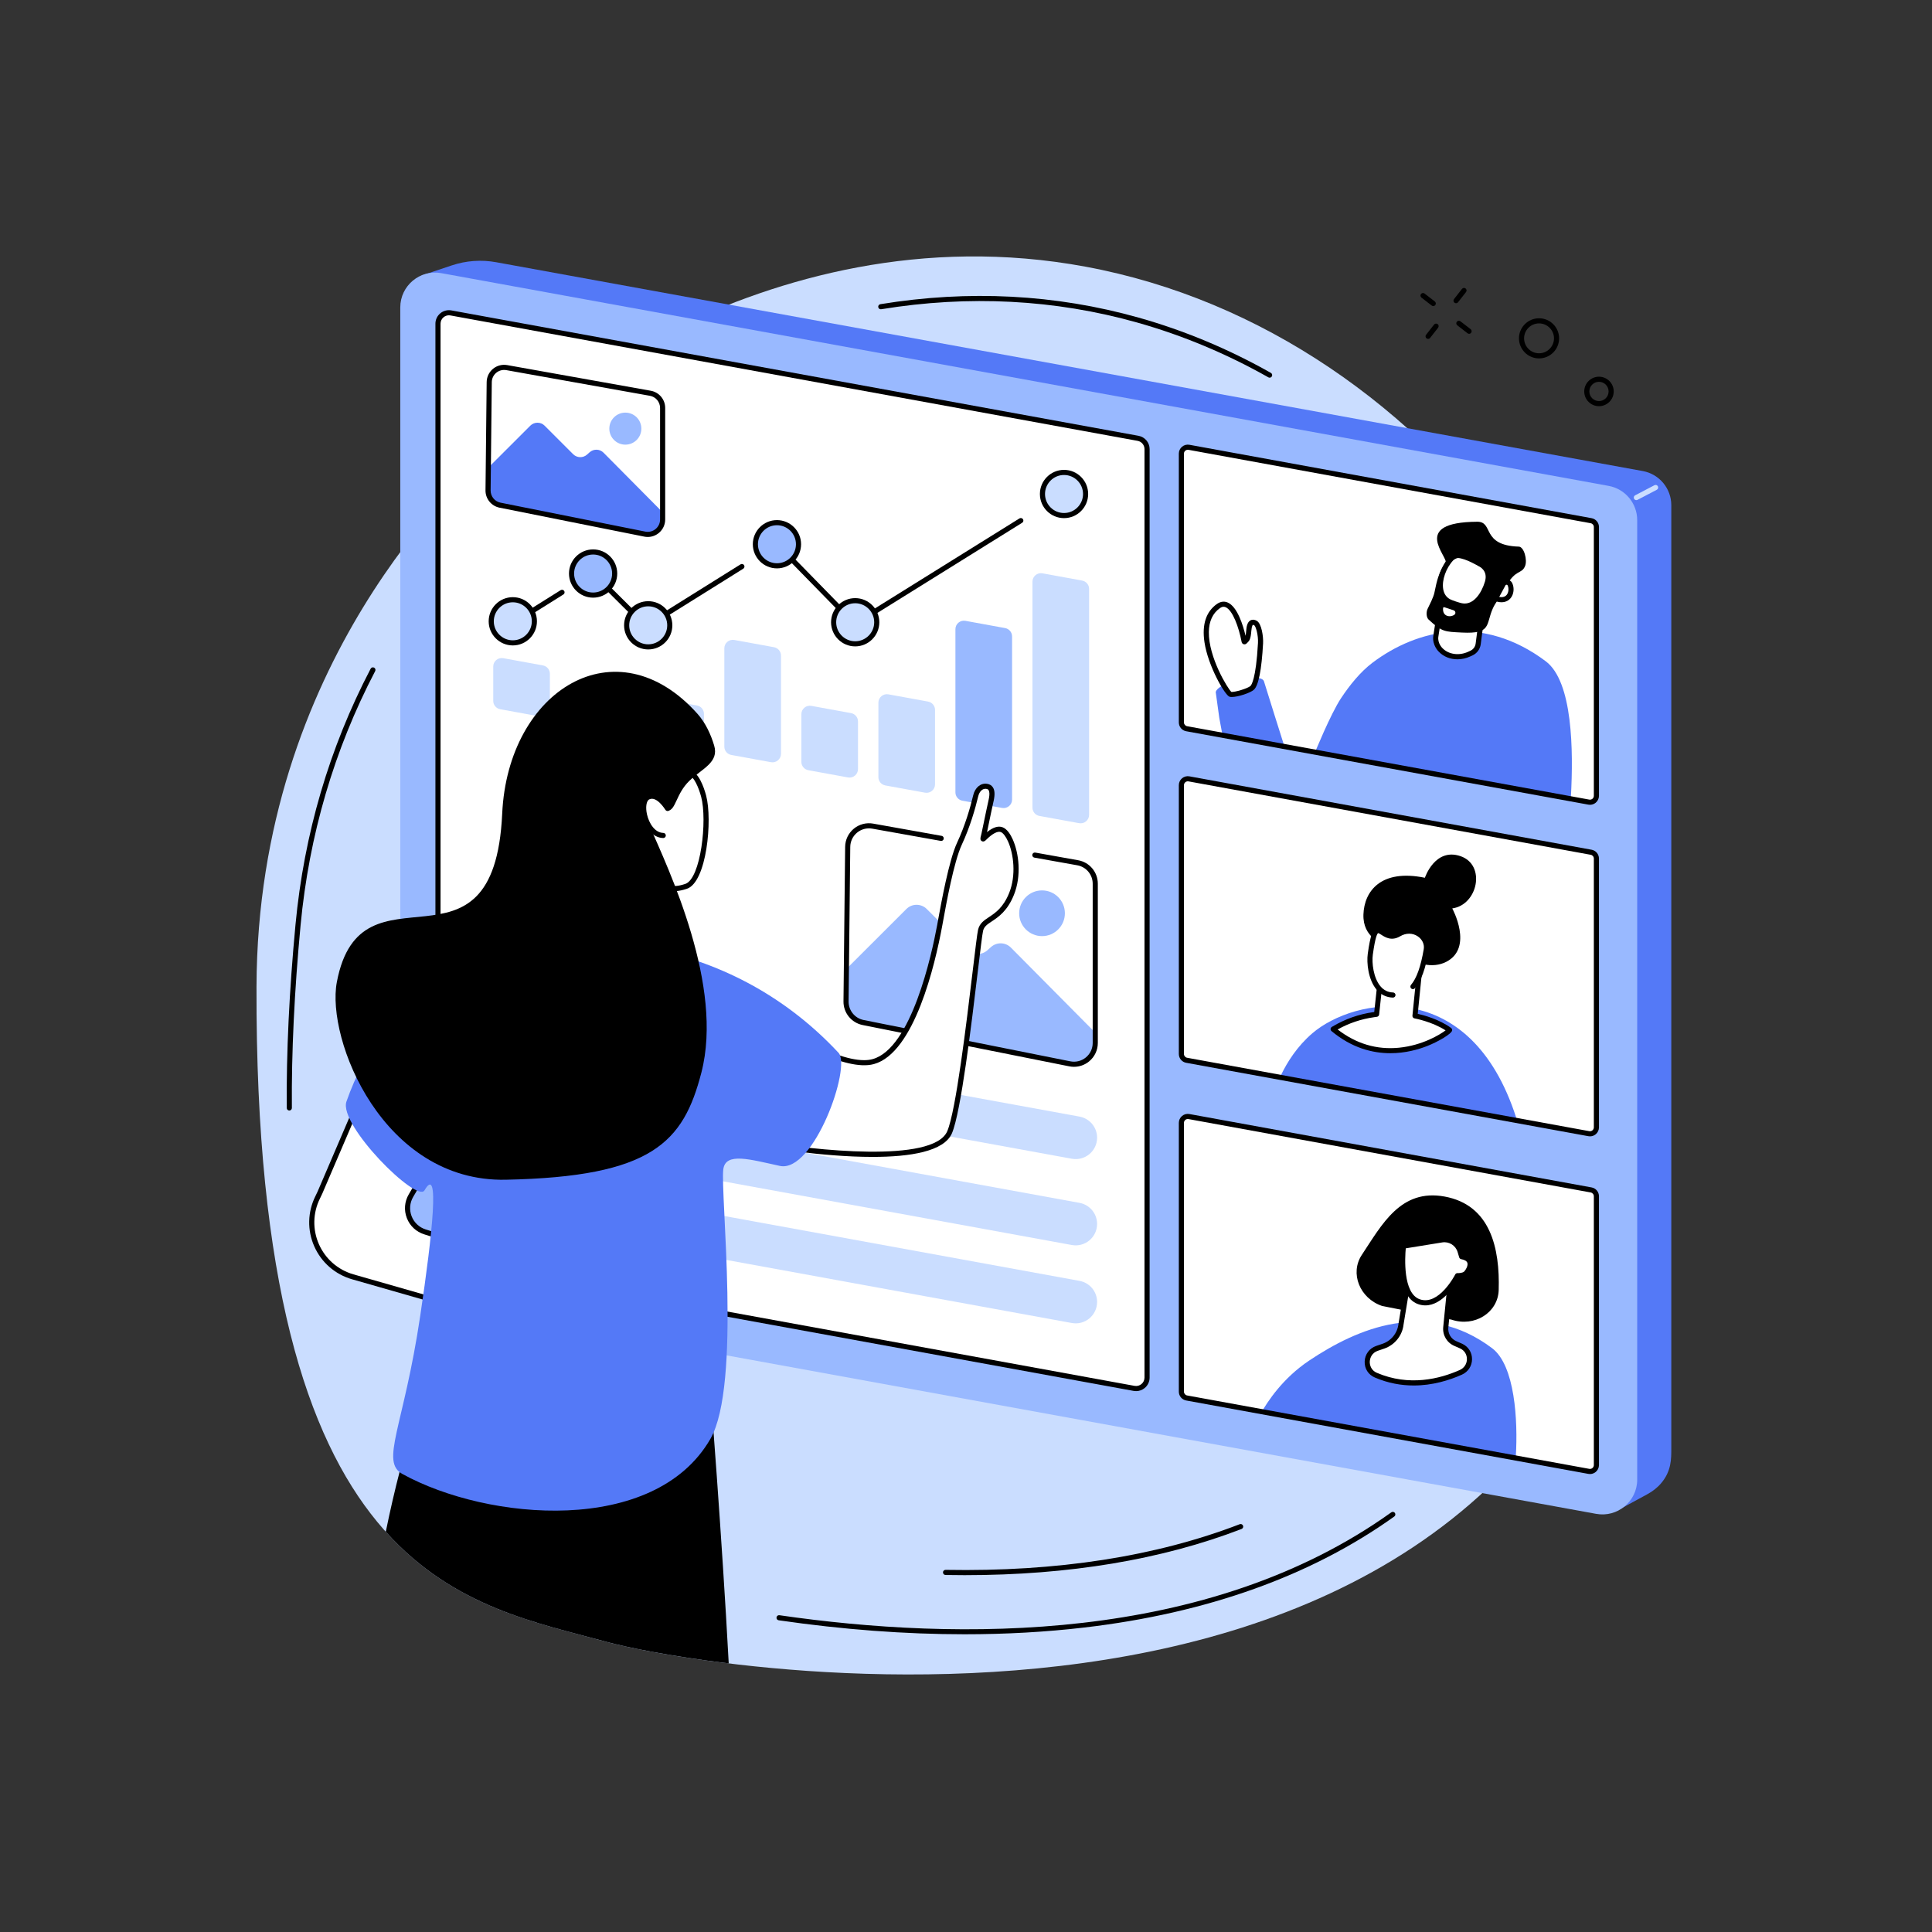 <?xml version="1.0" encoding="UTF-8" standalone="no"?>
<!-- Created with Inkscape (http://www.inkscape.org/) -->

<svg
   version="1.1"
   id="svg2"
   width="3333.333"
   height="3333.333"
   viewBox="0 0 3333.333 3333.333"
   sodipodi:docname="iStock-1305286198.eps"
   xmlns:inkscape="http://www.inkscape.org/namespaces/inkscape"
   xmlns:sodipodi="http://sodipodi.sourceforge.net/DTD/sodipodi-0.dtd"
   xmlns="http://www.w3.org/2000/svg"
   xmlns:svg="http://www.w3.org/2000/svg">
  <rect x="0" y="0" width="3333.333" height="3333.333" fill="#333333" stroke="none"/>
  <defs
     id="defs6" />
  <sodipodi:namedview
     id="namedview4"
     pagecolor="#ffffff"
     bordercolor="#000000"
     borderopacity="0.25"
     inkscape:showpageshadow="2"
     inkscape:pageopacity="0.0"
     inkscape:pagecheckerboard="0"
     inkscape:deskcolor="#d1d1d1" />
  <g
     id="g8"
     inkscape:groupmode="layer"
     inkscape:label="ink_ext_XXXXXX"
     transform="matrix(1.333,0,0,-1.333,0,3333.333)">
    <g
       id="g10"
       transform="scale(0.1)">

      <path
         d="M 14053.3,21554 C 9821.4,22339.9 6597.91,19401.7 6358.93,19176.7 5980.15,18820 3332.9,16440.9 3319.97,12235.1 3296.38,4563.3 5999.2,4264.1 7850.74,3755.3 9215.38,3380.3 20728,1404.7 21569.5,10964.1 c 440.9,5009.7 -2966.9,9745.1 -7516.2,10589.9"
         style="fill:#caddff;fill-opacity:1;fill-rule:nonzero;stroke:none"
         id="path14" />
      <path
         d="m 3744.58,10632.5 c -18.19,0 -32.99,14.7 -33.14,32.9 -5.91,714.6 32.12,1512.5 113.04,2371.5 110.69,1175.3 438.01,2290.3 972.85,3314 8.48,16.3 28.54,22.5 44.7,14.1 16.22,-8.5 22.5,-28.5 14.02,-44.7 -530.82,-1016.1 -855.71,-2122.9 -965.6,-3289.6 -80.7,-856.8 -118.63,-1652.4 -112.74,-2364.8 0.16,-18.3 -14.56,-33.2 -32.85,-33.4 -0.11,0 -0.2,0 -0.28,0"
         style="fill:#000000;fill-opacity:1;fill-rule:nonzero;stroke:none"
         id="path16" />
      <path
         d="m 16433,20118 c -5.5,0 -11.1,1.4 -16.3,4.3 -540.4,305.6 -1111.3,544.2 -1696.7,709 -1064.6,299.8 -2179.8,357.8 -3314.6,172.4 -18.3,-3 -35.1,9.3 -38.1,27.4 -3,18 9.3,35.1 27.4,38 1144.4,187 2269.3,128.4 3343.3,-174 590.5,-166.2 1166.3,-406.9 1711.3,-715.2 16,-9 21.6,-29.2 12.6,-45.1 -6.1,-10.8 -17.3,-16.8 -28.9,-16.8"
         style="fill:#000000;fill-opacity:1;fill-rule:nonzero;stroke:none"
         id="path18" />
      <path
         d="m 12484.4,3853.6 c -769.5,0 -1574,60.3 -2405.9,180.9 -18.1,2.6 -30.6,19.4 -28,37.5 2.6,18.1 19.5,30.7 37.5,28.1 2298.8,-333.2 5538.9,-372.5 7920.1,1331.7 14.9,10.7 35.6,7.3 46.2,-7.6 10.7,-14.9 7.2,-35.6 -7.6,-46.3 -1072.1,-767.2 -2421.5,-1250.7 -4010.8,-1436.8 -498.6,-58.4 -1016.6,-87.5 -1551.5,-87.5"
         style="fill:#000000;fill-opacity:1;fill-rule:nonzero;stroke:none"
         id="path20" />
      <path
         d="m 12488.1,4618.6 c -83,0 -166.3,0.8 -250.4,2.3 -18.3,0.4 -32.8,15.5 -32.5,33.7 0.3,18.4 15.6,32.9 33.7,32.6 1440.2,-26.1 2721.2,172.7 3807.2,591 17,6.6 36.3,-1.9 42.9,-19 6.5,-17.1 -2,-36.3 -19.1,-42.8 -1030.5,-396.9 -2234.6,-597.8 -3581.8,-597.8"
         style="fill:#000000;fill-opacity:1;fill-rule:nonzero;stroke:none"
         id="path22" />
      <path
         d="m 18484.1,20619.8 c -7.1,0 -14.3,2.3 -20.4,7.1 -14.4,11.3 -16.9,32.1 -5.6,46.5 l 103.3,131.9 c 11.2,14.4 32.1,16.9 46.5,5.7 14.4,-11.3 16.9,-32.1 5.6,-46.6 l -103.3,-131.9 c -6.5,-8.3 -16.2,-12.7 -26.1,-12.7"
         style="fill:#000000;fill-opacity:1;fill-rule:nonzero;stroke:none"
         id="path24" />
      <path
         d="m 18845.7,21081.5 c -7.2,0 -14.4,2.3 -20.5,7.1 -14.4,11.2 -16.9,32.1 -5.6,46.5 l 103.3,131.9 c 11.3,14.4 32.1,16.9 46.5,5.7 14.4,-11.3 16.9,-32.1 5.6,-46.6 l -103.3,-131.9 c -6.5,-8.3 -16.2,-12.7 -26,-12.7"
         style="fill:#000000;fill-opacity:1;fill-rule:nonzero;stroke:none"
         id="path26" />
      <path
         d="m 19014.7,20685.9 c -7.1,0 -14.2,2.3 -20.3,7 l -132.5,102.5 c -14.5,11.2 -17.1,32 -5.9,46.5 11.2,14.4 32,17.1 46.5,5.9 l 132.5,-102.5 c 14.4,-11.2 17.1,-32 5.9,-46.5 -6.5,-8.5 -16.3,-12.9 -26.2,-12.9"
         style="fill:#000000;fill-opacity:1;fill-rule:nonzero;stroke:none"
         id="path28" />
      <path
         d="m 18550.9,21044.8 c -7.1,0 -14.2,2.3 -20.2,6.9 l -132.5,102.6 c -14.5,11.1 -17.2,32 -6,46.4 11.2,14.5 32,17.2 46.5,6 l 132.5,-102.6 c 14.5,-11.2 17.1,-32 6,-46.4 -6.6,-8.5 -16.4,-12.9 -26.3,-12.9"
         style="fill:#000000;fill-opacity:1;fill-rule:nonzero;stroke:none"
         id="path30" />
      <path
         d="m 19920.1,20820.5 c -106.7,0 -193.5,-86.8 -193.5,-193.4 0,-106.7 86.8,-193.5 193.5,-193.5 106.7,0 193.5,86.8 193.5,193.5 0,106.6 -86.8,193.4 -193.5,193.4 z m 0,-453.2 c -143.2,0 -259.8,116.5 -259.8,259.8 0,143.2 116.6,259.7 259.8,259.7 143.2,0 259.8,-116.5 259.8,-259.7 0,-143.3 -116.6,-259.8 -259.8,-259.8"
         style="fill:#000000;fill-opacity:1;fill-rule:nonzero;stroke:none"
         id="path32" />
      <path
         d="m 20695.8,20064.3 c -68.7,0 -124.6,-55.9 -124.6,-124.6 0,-68.8 55.9,-124.6 124.6,-124.6 68.8,0 124.6,55.8 124.6,124.6 0,68.7 -55.8,124.6 -124.6,124.6 z m 0,-315.5 c -105.2,0 -190.8,85.6 -190.8,190.9 0,105.2 85.6,190.8 190.8,190.8 105.3,0 190.9,-85.6 190.9,-190.8 0,-105.3 -85.6,-190.9 -190.9,-190.9"
         style="fill:#000000;fill-opacity:1;fill-rule:nonzero;stroke:none"
         id="path34" />
      <path
         d="M 21320.5,5665.4 21007,5495.2 5674.95,8159.6 c -210.8,40 -363.95,223.4 -365.72,437.9 l 145.61,12842.2 392.04,131.2 c 185.35,62.1 383.38,76.2 575.68,41.2 l 14841.64,-2703 c 213.1,-39.4 367.7,-225.3 367.7,-442 V 6261.6 c 0,-137.9 2.2,-295.5 -131.2,-452.7 -50.1,-59 -112.2,-106.6 -180.2,-143.5"
         style="fill:#5479f7;fill-opacity:1;fill-rule:nonzero;stroke:none"
         id="path36" />
      <path
         d="M 20657.9,5412.4 5549.68,8165.8 c -213.72,39.6 -368.8,226 -368.8,443.3 v 12418.2 c 0,281.8 255.7,494.5 532.82,443.3 l 15108.2,-2753.5 c 213.8,-39.5 368.8,-225.9 368.8,-443.2 V 5855.7 c 0,-281.8 -255.7,-494.5 -532.8,-443.3"
         style="fill:#99b9ff;fill-opacity:1;fill-rule:nonzero;stroke:none"
         id="path38" />
      <path
         d="m 21179.6,18533 c -11.9,0 -23.5,6.4 -29.4,17.8 -8.5,16.2 -2.2,36.2 14,44.7 l 249.5,130.4 c 16.2,8.4 36.3,2.2 44.7,-14 8.5,-16.3 2.2,-36.3 -14,-44.8 l -249.5,-130.4 c -4.9,-2.5 -10.1,-3.7 -15.3,-3.7"
         style="fill:#caddff;fill-opacity:1;fill-rule:nonzero;stroke:none"
         id="path40" />
      <path
         d="M 14679.3,7036.1 5785.22,8659.2 c -67.39,12.3 -116.35,71 -116.35,139.5 v 12017.8 c 0,88.5 80.19,155.4 167.27,139.5 l 8894.06,-1623.1 c 67.4,-12.3 116.3,-71 116.3,-139.5 V 7175.6 c 0,-88.5 -80.2,-155.4 -167.2,-139.5"
         style="fill:#ffffff;fill-opacity:1;fill-rule:nonzero;stroke:none"
         id="path42" />
      <path
         d="m 5810.58,20925.2 c -25.22,0 -49.79,-8.8 -69.51,-25.2 -24.83,-20.7 -39.07,-51.2 -39.07,-83.5 V 8798.7 c 0,-52.5 37.5,-97.4 89.17,-106.9 L 14685.2,7068.7 c 31.9,-5.8 64.3,2.8 89.1,23.5 24.9,20.7 39.1,51.1 39.1,83.4 v 12017.8 c 0,52.5 -37.5,97.5 -89.2,106.9 l -8894.01,1623.1 c -6.54,1.2 -13.1,1.8 -19.61,1.8 z M 14704.9,7000.7 c -10.5,0 -21.1,0.9 -31.6,2.8 L 5779.26,8626.7 c -83.17,15.1 -143.53,87.5 -143.53,172 v 12017.8 c 0,52 22.94,101 62.89,134.4 39.95,33.3 92.14,47.1 143.48,37.7 l 8894,-1623.1 c 83.2,-15.2 143.6,-87.6 143.6,-172.1 V 7175.6 c 0,-52 -23,-101 -62.9,-134.3 -31.8,-26.5 -71.3,-40.6 -111.9,-40.6"
         style="fill:#000000;fill-opacity:1;fill-rule:nonzero;stroke:none"
         id="path44" />
      <path
         d="m 13966.9,14351.7 -513.6,93.7 c -52.1,9.5 -90,55 -90,108 v 2924.2 c 0,68.5 62,120.3 129.4,108 l 513.6,-93.8 c 52.2,-9.5 90.1,-54.9 90.1,-108 v -2924.1 c 0,-68.5 -62.1,-120.3 -129.5,-108"
         style="fill:#caddff;fill-opacity:1;fill-rule:nonzero;stroke:none"
         id="path46" />
      <path
         d="m 12969.9,14549 -513.6,93.7 c -52.2,9.6 -90.1,55 -90.1,108 v 2112 c 0,68.5 62.1,120.3 129.5,108 l 513.6,-93.8 c 52.2,-9.5 90.1,-54.9 90.1,-108 V 14657 c 0,-68.5 -62.1,-120.3 -129.5,-108"
         style="fill:#99b9ff;fill-opacity:1;fill-rule:nonzero;stroke:none"
         id="path48" />
      <path
         d="m 11972.9,14746.4 -513.6,93.7 c -52.2,9.5 -90.1,54.9 -90.1,108 v 963.2 c 0,68.5 62.1,120.3 129.5,108 l 513.6,-93.7 c 52.1,-9.6 90,-55 90,-108 v -963.3 c 0,-68.5 -62,-120.2 -129.4,-107.9"
         style="fill:#caddff;fill-opacity:1;fill-rule:nonzero;stroke:none"
         id="path50" />
      <path
         d="m 10975.8,14943.7 -513.5,93.7 c -52.2,9.5 -90.1,55 -90.1,108 v 616.7 c 0,68.5 62.1,120.3 129.5,108 l 513.6,-93.8 c 52.1,-9.5 90,-54.9 90,-108 v -616.6 c 0,-68.6 -62,-120.3 -129.5,-108"
         style="fill:#caddff;fill-opacity:1;fill-rule:nonzero;stroke:none"
         id="path52" />
      <path
         d="m 9978.82,15141 -513.59,93.7 c -52.16,9.6 -90.06,55 -90.06,108 V 16615 c 0,68.5 62.07,120.3 129.48,108 l 513.55,-93.7 c 52.2,-9.6 90.1,-55 90.1,-108 V 15249 c 0,-68.5 -62.1,-120.3 -129.48,-108"
         style="fill:#caddff;fill-opacity:1;fill-rule:nonzero;stroke:none"
         id="path54" />
      <path
         d="m 8981.8,15338.3 -513.59,93.8 c -52.17,9.5 -90.07,54.9 -90.07,108 v 320.8 c 0,68.5 62.08,120.3 129.48,108 l 513.6,-93.8 c 52.16,-9.5 90.06,-54.9 90.06,-108 v -320.8 c 0,-68.5 -62.08,-120.3 -129.48,-108"
         style="fill:#caddff;fill-opacity:1;fill-rule:nonzero;stroke:none"
         id="path56" />
      <path
         d="m 7984.78,15535.7 -513.6,93.7 c -52.16,9.5 -90.06,55 -90.06,108 v 334.9 c 0,68.5 62.08,120.3 129.48,108 l 513.59,-93.8 c 52.17,-9.5 90.07,-54.9 90.07,-107.9 v -334.9 c 0,-68.6 -62.08,-120.3 -129.48,-108"
         style="fill:#caddff;fill-opacity:1;fill-rule:nonzero;stroke:none"
         id="path58" />
      <path
         d="m 6987.75,15733 -513.59,93.7 c -52.16,9.5 -90.06,55 -90.06,108 v 444.6 c 0,68.5 62.07,120.2 129.48,107.9 l 513.59,-93.7 c 52.16,-9.5 90.07,-54.9 90.07,-108 V 15841 c 0,-68.5 -62.08,-120.3 -129.49,-108"
         style="fill:#caddff;fill-opacity:1;fill-rule:nonzero;stroke:none"
         id="path60" />
      <path
         d="m 10961.6,12032 v 439.6 l 769.7,769 c 72.9,72.9 191.2,72.9 264.1,0 l 527.4,-527.1 c 70.1,-70.1 182.6,-73.2 256.5,-7.3 l 48.1,42.9 c 74.1,66.2 187,62.8 257,-7.8 l 1078,-1086.8 4.1,-142.5 c 5.2,-181.7 -160,-321.1 -338.2,-285.4 l -2639.4,528 c -132.2,26.5 -227.3,142.5 -227.3,277.4"
         style="fill:#99b9ff;fill-opacity:1;fill-rule:nonzero;stroke:none"
         id="path62" />
      <path
         d="m 13901.3,11198.2 c -20.2,0 -40.6,2 -60.9,6 l -2675.1,534.8 c -145.2,29.1 -249.5,157.7 -247.9,305.8 l 21.5,2000.9 c 1,90.9 41.7,176.3 111.7,234.3 70,57.9 161.5,82 251,66 l 886.4,-158.4 c 18,-3.2 30,-20.4 26.8,-38.4 -3.2,-18.1 -20.5,-30.1 -38.4,-26.8 l -886.5,158.4 c -70.2,12.5 -142,-6.4 -197,-51.9 -55,-45.5 -87,-112.6 -87.7,-183.9 l -21.6,-2000.9 c -1.2,-116.3 80.7,-217.3 194.7,-240.1 l 2675.1,-534.8 c 71.4,-14.3 144.7,4 201,50.2 56.4,46.2 88.7,114.4 88.7,187.3 v 2061.5 c 0,117.5 -83.9,217.7 -199.6,238.4 l -555.3,99.2 c -18,3.2 -30,20.4 -26.8,38.5 3.3,18 20.6,30 38.5,26.8 l 555.3,-99.3 c 147.3,-26.3 254.2,-154 254.2,-303.6 v -2061.5 c 0,-92.8 -41.2,-179.7 -112.9,-238.5 -55.8,-45.8 -124.6,-70 -195.2,-70"
         style="fill:#000000;fill-opacity:1;fill-rule:nonzero;stroke:none"
         id="path64" />
      <path
         d="m 13783.1,13185.7 c 0,-163.4 -132.5,-295.9 -296,-295.9 -163.4,0 -295.9,132.5 -295.9,295.9 0,163.4 132.5,295.9 295.9,295.9 163.5,0 296,-132.5 296,-295.9"
         style="fill:#99b9ff;fill-opacity:1;fill-rule:nonzero;stroke:none"
         id="path66" />
      <path
         d="m 6324.86,18650.2 v 307.9 l 539.14,538.7 c 51.11,51 133.91,51 185,0 l 369.43,-369.3 c 49.07,-49 127.9,-51.3 179.66,-5.1 l 33.65,30.1 c 51.92,46.3 131.04,43.9 180.06,-5.5 l 755.08,-761.3 2.85,-99.8 c 3.63,-127.2 -112.03,-224.9 -236.9,-199.9 l -1848.72,369.9 c -92.6,18.5 -159.25,99.8 -159.25,194.3"
         style="fill:#5479f7;fill-opacity:1;fill-rule:nonzero;stroke:none"
         id="path68" />
      <path
         d="m 8352.39,18125.6 c 47.14,-9.4 95.44,2.7 132.59,33.1 37.12,30.5 58.44,75.5 58.44,123.5 v 1444 c 0,77.5 -55.35,143.6 -131.61,157.2 l -1858.69,332.2 c -46.39,8.2 -93.7,-4.2 -129.96,-34.2 -36.26,-30.1 -57.34,-74.3 -57.84,-121.3 l -15.08,-1401.5 c -0.84,-76.7 53.16,-143.3 128.38,-158.4 z m 31.61,-69.4 c -14.82,0 -29.75,1.5 -44.59,4.4 l -1873.77,374.6 c -106.44,21.3 -182.85,115.5 -181.67,224.1 l 15.08,1401.5 c 0.72,66.6 30.55,129.1 81.83,171.6 51.32,42.5 118.46,60.1 183.89,48.4 l 1858.68,-332.1 c 107.91,-19.3 186.24,-112.9 186.24,-222.5 v -1444 c 0,-67.9 -30.13,-131.6 -82.71,-174.7 -40.84,-33.5 -91.25,-51.3 -142.98,-51.3"
         style="fill:#000000;fill-opacity:1;fill-rule:nonzero;stroke:none"
         id="path70" />
      <path
         d="m 8301.17,19458.3 c 0,-114.5 -92.81,-207.3 -207.29,-207.3 -114.49,0 -207.29,92.8 -207.29,207.3 0,114.5 92.8,207.3 207.29,207.3 114.48,0 207.29,-92.8 207.29,-207.3"
         style="fill:#99b9ff;fill-opacity:1;fill-rule:nonzero;stroke:none"
         id="path72" />
      <path
         d="m 11064.6,16897.6 c -8.7,0 -17.3,3.4 -23.7,10 l -1005.3,1028.1 c -12.8,13.1 -12.5,34 0.5,46.8 13.2,12.8 34.1,12.6 46.9,-0.5 l 986.7,-1009.1 2125.5,1323.5 c 15.6,9.6 36,4.9 45.7,-10.6 9.7,-15.6 4.9,-36 -10.6,-45.7 l -2148.2,-1337.5 c -5.4,-3.3 -11.5,-5 -17.5,-5"
         style="fill:#000000;fill-opacity:1;fill-rule:nonzero;stroke:none"
         id="path74" />
      <path
         d="m 8364.97,16867.3 c -8.54,0 -17,3.3 -23.38,9.6 l -692.71,688.5 c -12.96,12.9 -13.03,33.9 -0.13,46.9 12.91,13 33.87,13 46.86,0.1 l 674.06,-670 1215.39,759.3 c 15.54,9.6 35.97,4.9 45.67,-10.6 9.69,-15.5 4.96,-36 -10.55,-45.7 l -1237.67,-773.1 c -5.42,-3.4 -11.5,-5 -17.54,-5"
         style="fill:#000000;fill-opacity:1;fill-rule:nonzero;stroke:none"
         id="path76" />
      <path
         d="m 6616.32,16894.4 c -11.02,0 -21.81,5.5 -28.11,15.6 -9.7,15.5 -5,35.9 10.51,45.6 l 658.16,412.3 c 15.47,9.7 35.94,5 45.67,-10.5 9.71,-15.5 5.01,-36 -10.5,-45.7 l -658.16,-412.2 c -5.46,-3.4 -11.55,-5.1 -17.57,-5.1"
         style="fill:#000000;fill-opacity:1;fill-rule:nonzero;stroke:none"
         id="path78" />
      <path
         d="m 10335.4,17962.1 c 0,-154.2 -125,-279.2 -279.2,-279.2 -154.2,0 -279.19,125 -279.19,279.2 0,154.1 124.99,279.1 279.19,279.1 154.2,0 279.2,-125 279.2,-279.1"
         style="fill:#99b9ff;fill-opacity:1;fill-rule:nonzero;stroke:none"
         id="path80" />
      <path
         d="m 10056.2,18208.1 c -135.68,0 -246.05,-110.4 -246.05,-246 0,-135.7 110.37,-246.1 246.05,-246.1 135.7,0 246,110.4 246,246.1 0,135.6 -110.3,246 -246,246 z m 0,-558.4 c -172.23,0 -312.32,140.1 -312.32,312.4 0,172.2 140.09,312.3 312.32,312.3 172.2,0 312.3,-140.1 312.3,-312.3 0,-172.3 -140.1,-312.4 -312.3,-312.4"
         style="fill:#000000;fill-opacity:1;fill-rule:nonzero;stroke:none"
         id="path82" />
      <path
         d="m 7955.89,17582.9 c 0,-154.2 -124.99,-279.2 -279.18,-279.2 -154.18,0 -279.18,125 -279.18,279.2 0,154.2 125,279.2 279.18,279.2 154.19,0 279.18,-125 279.18,-279.2"
         style="fill:#99b9ff;fill-opacity:1;fill-rule:nonzero;stroke:none"
         id="path84" />
      <path
         d="m 7676.71,17829 c -135.67,0 -246.04,-110.4 -246.04,-246.1 0,-135.6 110.37,-246 246.04,-246 135.67,0 246.04,110.4 246.04,246 0,135.7 -110.37,246.1 -246.04,246.1 z m 0,-558.4 c -172.21,0 -312.31,140.1 -312.31,312.3 0,172.2 140.1,312.3 312.31,312.3 172.22,0 312.31,-140.1 312.31,-312.3 0,-172.2 -140.09,-312.3 -312.31,-312.3"
         style="fill:#000000;fill-opacity:1;fill-rule:nonzero;stroke:none"
         id="path86" />
      <path
         d="m 8669.17,16912.7 c 0,-154.2 -124.99,-279.2 -279.17,-279.2 -154.19,0 -279.18,125 -279.18,279.2 0,154.2 124.99,279.2 279.18,279.2 154.18,0 279.17,-125 279.17,-279.2"
         style="fill:#caddff;fill-opacity:1;fill-rule:nonzero;stroke:none"
         id="path88" />
      <path
         d="m 8390,17158.7 c -135.68,0 -246.04,-110.3 -246.04,-246 0,-135.7 110.36,-246.1 246.04,-246.1 135.67,0 246.04,110.4 246.04,246.1 0,135.7 -110.37,246 -246.04,246 z m 0,-558.3 c -172.22,0 -312.31,140.1 -312.31,312.3 0,172.2 140.09,312.3 312.31,312.3 172.21,0 312.3,-140.1 312.3,-312.3 0,-172.2 -140.09,-312.3 -312.3,-312.3"
         style="fill:#000000;fill-opacity:1;fill-rule:nonzero;stroke:none"
         id="path90" />
      <path
         d="m 6916.55,16964.7 c 0,-154.2 -124.99,-279.2 -279.18,-279.2 -154.18,0 -279.17,125 -279.17,279.2 0,154.1 124.99,279.1 279.17,279.1 154.19,0 279.18,-125 279.18,-279.1"
         style="fill:#caddff;fill-opacity:1;fill-rule:nonzero;stroke:none"
         id="path92" />
      <path
         d="m 6637.38,17210.7 c -135.67,0 -246.04,-110.4 -246.04,-246 0,-135.7 110.37,-246.1 246.04,-246.1 135.67,0 246.04,110.4 246.04,246.1 0,135.6 -110.37,246 -246.04,246 z m 0,-558.4 c -172.22,0 -312.31,140.1 -312.31,312.4 0,172.2 140.09,312.3 312.31,312.3 172.21,0 312.31,-140.1 312.31,-312.3 0,-172.3 -140.1,-312.4 -312.31,-312.4"
         style="fill:#000000;fill-opacity:1;fill-rule:nonzero;stroke:none"
         id="path94" />
      <path
         d="m 11348.1,16952.3 c 0,-154.2 -125,-279.2 -279.2,-279.2 -154.2,0 -279.2,125 -279.2,279.2 0,154.2 125,279.2 279.2,279.2 154.2,0 279.2,-125 279.2,-279.2"
         style="fill:#caddff;fill-opacity:1;fill-rule:nonzero;stroke:none"
         id="path96" />
      <path
         d="m 11068.9,17198.3 c -135.6,0 -246,-110.4 -246,-246 0,-135.7 110.4,-246.1 246,-246.1 135.7,0 246.1,110.4 246.1,246.1 0,135.6 -110.4,246 -246.1,246 z m 0,-558.3 c -172.2,0 -312.3,140.1 -312.3,312.3 0,172.2 140.1,312.3 312.3,312.3 172.2,0 312.3,-140.1 312.3,-312.3 0,-172.2 -140.1,-312.3 -312.3,-312.3"
         style="fill:#000000;fill-opacity:1;fill-rule:nonzero;stroke:none"
         id="path98" />
      <path
         d="m 14051.1,18612.4 c 0,-154.2 -125,-279.2 -279.2,-279.2 -154.2,0 -279.2,125 -279.2,279.2 0,154.1 125,279.1 279.2,279.1 154.2,0 279.2,-125 279.2,-279.1"
         style="fill:#caddff;fill-opacity:1;fill-rule:nonzero;stroke:none"
         id="path100" />
      <path
         d="m 13771.9,18858.4 c -135.7,0 -246.1,-110.4 -246.1,-246 0,-135.7 110.4,-246.1 246.1,-246.1 135.7,0 246,110.4 246,246.1 0,135.6 -110.3,246 -246,246 z m 0,-558.4 c -172.2,0 -312.3,140.1 -312.3,312.4 0,172.2 140.1,312.3 312.3,312.3 172.2,0 312.3,-140.1 312.3,-312.3 0,-172.3 -140.1,-312.4 -312.3,-312.4"
         style="fill:#000000;fill-opacity:1;fill-rule:nonzero;stroke:none"
         id="path102" />
      <path
         d="m 13972.4,10553.9 -6949.62,1269 c -170.24,31.1 -327.03,-99.7 -327.03,-272.7 v 0 c 0,-133.9 95.71,-248.7 227.43,-272.7 l 6949.62,-1269.1 c 170.3,-31.1 327.1,99.7 327.1,272.8 v 0 c 0,133.9 -95.7,248.6 -227.5,272.7"
         style="fill:#caddff;fill-opacity:1;fill-rule:nonzero;stroke:none"
         id="path104" />
      <path
         d="m 13972.4,9437.3 -6949.62,1269 c -170.24,31.1 -327.03,-99.7 -327.03,-272.7 v 0 c 0,-133.9 95.71,-248.7 227.43,-272.8 l 6949.62,-1269 c 170.3,-31.1 327.1,99.7 327.1,272.7 v 0 c 0,133.9 -95.7,248.7 -227.5,272.8"
         style="fill:#caddff;fill-opacity:1;fill-rule:nonzero;stroke:none"
         id="path106" />
      <path
         d="M 13972.4,8427.7 7022.78,9696.8 c -170.24,31 -327.03,-99.7 -327.03,-272.8 v 0 c 0,-133.9 95.71,-248.6 227.43,-272.7 l 6949.62,-1269 c 170.3,-31.1 327.1,99.6 327.1,272.7 v 0 c 0,133.9 -95.7,248.7 -227.5,272.7"
         style="fill:#caddff;fill-opacity:1;fill-rule:nonzero;stroke:none"
         id="path108" />
      <path
         d="m 20564.6,14624.2 -5205.6,950 c -39.4,7.2 -68.1,41.5 -68.1,81.6 v 3479.3 c 0,51.8 47,90.9 97.9,81.6 l 5205.6,-950 c 39.5,-7.2 68.1,-41.5 68.1,-81.6 v -3479.3 c 0,-51.8 -46.9,-90.9 -97.9,-81.6"
         style="fill:#ffffff;fill-opacity:1;fill-rule:nonzero;stroke:none"
         id="path110" />
      <path
         d="m 15737.8,16031.1 c -9.4,28.7 16.7,54.7 41.7,73.8 52.1,39.7 147.5,93.8 250.3,115.3 160.3,33.7 314.8,21.8 329.9,-32.3 15.3,-54.7 269.2,-856.5 269.2,-856.5 l -803,146.5 -8.5,43.1 -35.9,193.4 -43.7,316.7"
         style="fill:#5479f7;fill-opacity:1;fill-rule:nonzero;stroke:none"
         id="path112" />
      <path
         d="m 17013.8,15252.6 c 0,0 205.9,508.9 343.7,717 110.7,167.2 249.7,340.5 408.1,459.9 573.7,432.6 1422.1,633.7 2241.6,17.5 349.9,-263.1 357.8,-1153.7 325.5,-1749.9 0,-0.1 -2.9,-49.2 -2.9,-49.2 l -3316,604.7"
         style="fill:#5479f7;fill-opacity:1;fill-rule:nonzero;stroke:none"
         id="path114" />
      <path
         d="m 15769.3,17161.2 c 172.8,122.7 293.4,-243.7 333.7,-457.5 1,-5.3 6.2,-5.2 9.7,-1.3 22.1,24.7 41.4,21.9 50.4,140.1 4.8,63.3 20.3,135.9 86.9,99.8 39.3,-21.3 70.8,-159.9 65.2,-261.2 -22,-399.9 -69.6,-543.7 -108.7,-578.5 -46,-40.9 -238.6,-97.3 -282.6,-82.6 -52.2,17.4 -560.9,852.4 -154.6,1141.2"
         style="fill:#ffffff;fill-opacity:1;fill-rule:nonzero;stroke:none"
         id="path116" />
      <path
         d="m 16088,16724.4 c 0,0 0,0 -0.1,0 0.1,0 0.1,0 0.1,0 z m -150.7,-673.6 c 39.3,-6.1 208.8,42.4 247.2,76.6 11.7,10.4 71.8,86.4 97.6,555.5 5.8,104.6 -28.3,217.2 -48.1,230.4 -11.3,6.1 -16.4,5.7 -17.3,5.3 -0.6,-0.4 -15.2,-9.1 -20.6,-78.6 -7.9,-104.5 -24.3,-126.9 -50.3,-151.4 -2.7,-2.5 -5.5,-5.1 -8.4,-8.3 -10.4,-11.7 -25.8,-16.5 -40.1,-12.5 -13.8,3.8 -24.1,15.2 -26.9,29.8 -35.9,190.8 -116.5,413 -208.2,450.1 -15.1,6 -39,11.2 -73.7,-13.5 -92.5,-65.8 -140.4,-169.3 -142.2,-307.7 -4.4,-329.9 245.6,-734.4 291,-775.7 z m 6.1,-66 c -12,0 -22.2,1.1 -30,3.7 -59.2,19.8 -277.6,396.7 -323.8,706 -33.9,227.8 20.1,393.9 160.5,493.7 v 0 c 56.5,40.1 105.6,33.5 136.8,20.9 129.4,-52.2 203.8,-301.9 234.4,-432.2 3.4,15 6.3,36.5 8.7,68.2 3.8,49.4 13.5,109.1 55,131.7 16.1,8.8 43.2,15 80.8,-5.4 63.7,-34.5 87.2,-205.9 82.5,-292.2 -19.1,-345.3 -59.3,-547.6 -119.8,-601.3 -45.2,-40.2 -205,-93.1 -285.1,-93.1"
         style="fill:#000000;fill-opacity:1;fill-rule:nonzero;stroke:none"
         id="path118" />
      <path
         d="m 19132.6,16672.4 84.5,654.1 -573.9,-174.1 -59.2,-383.1 c -14.3,-102.9 62.5,-175.4 62.5,-175.4 93.6,-98.1 246.9,-110.5 370.1,-53.7 l 28.5,13.1 c 47.7,22 80.8,67 87.5,119.1"
         style="fill:#ffffff;fill-opacity:1;fill-rule:nonzero;stroke:none"
         id="path120" />
      <path
         d="m 18672.7,17126.7 -55.9,-362.4 c -11.8,-84.5 51.8,-145.7 52.4,-146.3 79.1,-82.9 215.7,-102 333.5,-47.7 l 28.5,13.1 c 37.6,17.3 63.3,52.2 68.6,93.3 v 0 l 77.9,603.2 z m 190.5,-654 c -92.1,0 -179.1,33.8 -240.7,98.4 -2.4,2.2 -87.7,84.3 -71.3,202.8 l 59.2,383.5 c 2,12.6 11,23 23.2,26.7 l 573.9,174.1 c 10.8,3.2 22.4,0.8 31,-6.4 8.6,-7.3 12.9,-18.4 11.5,-29.6 l -84.5,-654 c -8.3,-63.8 -48.1,-118 -106.5,-145 l -28.6,-13.1 c -54.6,-25.2 -111.8,-37.4 -167.2,-37.4"
         style="fill:#000000;fill-opacity:1;fill-rule:nonzero;stroke:none"
         id="path122" />
      <path
         d="m 19119.5,18253.3 c 218.9,1.7 45.7,-306.6 539,-322.1 67.3,-2.1 113.2,-173.7 80.6,-252 -45.7,-109.8 -119.3,-33.6 -247.9,-263.6 -90.4,-161.6 -137.1,-213.3 -168,-281.6 -95.9,-211.8 -12.8,-334.4 -401.1,-315 -223.2,11.2 -256.8,6.6 -431.3,168 -31.3,28.9 -31.8,99.6 -13.4,138.1 23.4,49.3 76.8,149.2 89.3,214.2 63.8,331.1 125.6,330.8 145.6,378.5 35.2,84.3 -466.7,529 407.2,535.5"
         style="fill:#000000;fill-opacity:1;fill-rule:nonzero;stroke:none"
         id="path124" />
      <path
         d="m 19251.3,17467.7 c -55.6,-184.4 -177.2,-332.9 -334.7,-302.3 -33.2,6.5 -130,37.3 -164.1,55.6 -182.6,98 -114.2,399.9 35.2,557.9 9.2,9.8 55.7,40.3 87.4,38.1 109.7,-7.6 279.1,-110.2 279.1,-110.2 0,0 149.7,-64.7 97.1,-239.1"
         style="fill:#ffffff;fill-opacity:1;fill-rule:nonzero;stroke:none"
         id="path126" />
      <path
         d="m 18871.4,17784 c -17.3,0 -51.3,-19.8 -59.9,-28.1 -95.2,-100.6 -150.8,-257.6 -132.2,-373 10.1,-61.8 39.9,-106.4 88.8,-132.7 30.5,-16.3 123.5,-46.1 154.8,-52.2 148.3,-28.8 252.4,132.4 296.7,279.3 42.4,140.6 -66.2,193.6 -78.7,199.1 l -3.8,2 c -1.6,1 -163.9,98.6 -264.2,105.5 -0.5,0.1 -1,0.1 -1.5,0.1 z m 85.1,-655.6 c -15.3,0 -30.7,1.5 -46.3,4.5 -36.6,7.1 -136.1,39 -173.4,59 -67.1,35.9 -109.6,98.4 -122.9,180.5 -22.1,136.2 39.5,312.7 149.7,429.3 13.8,14.5 70.1,51.5 113.8,48.4 111.3,-7.8 271.9,-101.8 292.1,-113.8 61.4,-27.6 161.3,-119.7 113.5,-278.1 v -0.1 c -62,-205.7 -187,-329.7 -326.5,-329.7"
         style="fill:#000000;fill-opacity:1;fill-rule:nonzero;stroke:none"
         id="path128" />
      <path
         d="m 19378.4,17252.4 c 161.7,-44.8 205.7,106.2 165,191.6 -17.1,36 -68.4,36.3 -87.3,1.3 l -89.5,-166 c -5.7,-10.6 0.1,-23.7 11.8,-26.9"
         style="fill:#ffffff;fill-opacity:1;fill-rule:nonzero;stroke:none"
         id="path130" />
      <path
         d="m 19387.2,17284.3 h 0.1 -0.1 z m 17.6,-4.1 c 32.5,-6 70.9,-4.2 96.1,25.8 25.6,30.5 31.1,84.9 12.6,123.8 -3.4,7.1 -9.8,8.3 -13.3,8.3 -3.1,0.2 -10.6,-0.6 -14.9,-8.5 z m 28.8,-69.1 c -19,0 -40.2,2.7 -64.1,9.3 v 0 c -15.4,4.3 -27.8,15.2 -34.1,29.8 -6.2,14.6 -5.4,30.9 2.1,44.8 l 89.5,166 c 14.8,27.6 43.7,44.4 74.9,43.4 30.8,-0.8 58.2,-18.4 71.4,-46.1 29.7,-62.5 20.6,-144.5 -21.7,-194.9 -18.2,-21.7 -55.1,-52.3 -118,-52.3"
         style="fill:#000000;fill-opacity:1;fill-rule:nonzero;stroke:none"
         id="path132" />
      <path
         d="m 18678.1,17135.9 c -10.7,-112.1 94.2,-123.6 145.8,-86.7 21.8,15.5 16.1,49.4 -9.3,57.8 l -120.1,39.8 c -7.7,2.5 -15.6,-2.9 -16.4,-10.9"
         style="fill:#ffffff;fill-opacity:1;fill-rule:nonzero;stroke:none"
         id="path134" />
      <path
         d="m 15373.9,19184.9 c -11.6,0 -22.8,-4 -31.9,-11.5 -11.4,-9.5 -17.9,-23.5 -17.9,-38.3 v -3479.3 c 0,-24.1 17.2,-44.7 40.9,-49 l 5205.6,-950 v 0 c 14.6,-2.7 29.5,1.3 40.8,10.7 11.4,9.5 18,23.5 18,38.3 v 3479.3 c 0,24.1 -17.2,44.7 -40.9,49 l -5205.6,950 c -3,0.6 -6,0.8 -9,0.8 z m 5205.7,-4595.2 c -6.9,0 -14,0.6 -20.9,1.9 l -5205.6,950 c -55.2,10.1 -95.3,58.1 -95.3,114.2 v 3479.3 c 0,34.5 15.2,67 41.7,89.2 26.6,22.1 61.3,31.2 95.3,25 l 5205.6,-950 c 55.2,-10.1 95.2,-58.1 95.2,-114.2 v -3479.3 c 0,-34.5 -15.2,-67 -41.7,-89.1 -21.1,-17.6 -47.3,-27 -74.3,-27"
         style="fill:#000000;fill-opacity:1;fill-rule:nonzero;stroke:none"
         id="path136" />
      <path
         d="m 20564.6,10332.8 -5205.6,950 c -39.4,7.2 -68.1,41.5 -68.1,81.6 v 3479.2 c 0,51.8 47,91 97.9,81.7 l 5205.6,-950 c 39.5,-7.2 68.1,-41.6 68.1,-81.7 v -3479.2 c 0,-51.8 -46.9,-90.9 -97.9,-81.6"
         style="fill:#ffffff;fill-opacity:1;fill-rule:nonzero;stroke:none"
         id="path138" />
      <path
         d="m 16562.7,11050 c 0,0 17.7,41.4 17.8,41.7 80.3,166.9 209,372.5 406.6,541.6 541.8,463.6 2044,755.5 2638.4,-1096.8 0.2,-0.6 3.4,-46.2 3.4,-46.2 l -3066.2,559.7"
         style="fill:#5479f7;fill-opacity:1;fill-rule:nonzero;stroke:none"
         id="path140" />
      <path
         d="m 17647.2,13169.7 c 9.8,299.1 223.5,592.5 795.4,475.5 0,0 130,393.3 461.5,279.5 331.5,-113.7 224.3,-630.7 -107.2,-676.2 0,0 277.2,-505.4 -75.1,-690 -89.2,-46.7 -192.9,-54.9 -291.3,-33.6 -104,22.6 -355.5,167.4 -448.1,216.2 -92.7,48.7 -344.9,129.5 -335.2,428.6"
         style="fill:#000000;fill-opacity:1;fill-rule:nonzero;stroke:none"
         id="path142" />
      <path
         d="m 18400.6,12716.4 -86.3,-858.8 c 0,0 261.8,-47.1 447.8,-183.2 20.4,-14.9 -769.1,-602.2 -1507,11.7 l 10,6 c 157.8,93.7 332.6,155.2 514.2,181 l 38.1,5.5 62.4,580.8 520.8,257"
         style="fill:#ffffff;fill-opacity:1;fill-rule:nonzero;stroke:none"
         id="path144" />
      <path
         d="m 18734.2,11689.9 v 0 z m -1420.8,-8.2 c 239.4,-185.6 506.7,-265 795.4,-236.1 303.1,30.4 529.3,170 601.6,224.2 -174.6,113.3 -399.5,154.8 -401.9,155.2 -17.1,3.1 -28.9,18.7 -27.1,36 l 80.3,799.2 -450.9,-222.5 -60.5,-562.7 c -1.6,-15.1 -13.3,-27.1 -28.3,-29.3 l -38,-5.4 c -166.3,-23.6 -324.4,-76.9 -470.6,-158.6 z m 682.4,-307.4 c -230.9,0 -499,67.6 -761.9,286.3 -8.3,6.9 -12.7,17.3 -11.9,28.1 0.9,10.7 6.9,20.3 16.1,25.8 l 10.1,6 c 162.4,96.5 339.5,158.9 526.5,185.5 l 12.5,1.7 59.7,555.2 c 1.2,11.3 8.1,21.2 18.2,26.2 l 520.9,257 c 10.8,5.3 23.6,4.3 33.5,-2.5 9.9,-6.9 15.3,-18.6 14.1,-30.6 l -83.3,-828.9 c 75.6,-16.9 276.8,-69.9 431.4,-182.9 9.7,-7.1 15.2,-20.1 13.6,-32.1 -5.6,-43.8 -181.2,-146.2 -322.8,-201.8 -116.2,-45.6 -283.5,-93 -476.7,-93"
         style="fill:#000000;fill-opacity:1;fill-rule:nonzero;stroke:none"
         id="path146" />
      <path
         d="m 18105.6,12916.3 c -233.6,-138.4 -288.8,328.4 -369.9,-262.8 -20.2,-147.9 27.4,-537.5 315,-526.2 196,7.8 331.6,127 409.7,587.3 28.2,166.7 -171.2,310.4 -354.8,201.7"
         style="fill:#ffffff;fill-opacity:1;fill-rule:nonzero;stroke:none"
         id="path148" />
      <path
         d="m 18029.2,12094.1 c -0.4,0 -0.7,0 -1.1,0 -84.3,2.7 -155.2,37.4 -210.8,103.1 -111.3,131.8 -129.2,352.6 -114.4,460.8 34.7,252.7 64.4,311.3 107.2,330.9 37.4,17.2 71.9,-5 105.2,-26.5 47.9,-30.8 97.3,-62.7 173.4,-17.6 97.6,57.8 213,56.2 301.1,-4.4 78.7,-54 118.3,-142.7 103.2,-231.3 -40.9,-241 -98,-398 -179.9,-494 -11.9,-14 -32.8,-15.6 -46.8,-3.8 -13.9,11.9 -15.5,32.8 -3.7,46.8 72.8,85.3 126.8,236.5 165.1,462.1 10.7,62.9 -18.3,126.3 -75.4,165.6 -67.6,46.4 -153.5,47.2 -229.8,1.9 -111.4,-65.9 -193.8,-12.7 -243.1,19 -14,9 -35.4,22.6 -41.9,21.9 -9.6,-4.1 -36.1,-39.9 -68.9,-279.6 -14.3,-104.1 7.1,-299.8 99.3,-409 43,-50.8 97.6,-77.6 162.3,-79.6 18.3,-0.6 32.7,-15.9 32.1,-34.2 -0.6,-17.9 -15.3,-32.1 -33.1,-32.1"
         style="fill:#000000;fill-opacity:1;fill-rule:nonzero;stroke:none"
         id="path150" />
      <path
         d="m 20570.6,10365.4 c 14.5,-2.7 29.5,1.2 40.8,10.7 11.4,9.5 18,23.5 18,38.3 v 3479.3 c 0,24 -17.2,44.7 -40.9,49 l -5205.6,950 c -14.6,2.6 -29.5,-1.3 -40.9,-10.8 -11.4,-9.5 -17.9,-23.4 -17.9,-38.3 v -3479.2 c 0,-24.1 17.2,-44.7 40.9,-49 z m 9,-67.1 c -6.9,0 -14,0.6 -20.9,1.9 v 0 l -5205.6,950 c -55.2,10 -95.3,58.1 -95.3,114.2 v 3479.2 c 0,34.6 15.2,67.1 41.7,89.2 26.6,22.2 61.3,31.3 95.3,25.1 l 5205.6,-950 c 55.2,-10.1 95.2,-58.1 95.2,-114.2 v -3479.3 c 0,-34.5 -15.2,-67 -41.7,-89.2 -21.1,-17.5 -47.3,-26.9 -74.3,-26.9"
         style="fill:#000000;fill-opacity:1;fill-rule:nonzero;stroke:none"
         id="path152" />
      <path
         d="M 20564.6,5962 15359,6912 c -39.4,7.2 -68.1,41.6 -68.1,81.7 v 3479.2 c 0,51.8 47,90.9 97.9,81.6 l 5205.6,-949.9 c 39.5,-7.2 68.1,-41.6 68.1,-81.7 V 6043.7 c 0,-51.8 -46.9,-91 -97.9,-81.7"
         style="fill:#ffffff;fill-opacity:1;fill-rule:nonzero;stroke:none"
         id="path154" />
      <path
         d="m 16323.1,6720.3 c 83.6,143.1 274.3,443.7 622.9,676.6 624.4,417.4 1514.2,800.8 2367,159 295.8,-222.6 334.3,-937.7 306.9,-1392.8 l -5.9,-43.7 c 0,0 -3291,600.8 -3290.9,600.9"
         style="fill:#5479f7;fill-opacity:1;fill-rule:nonzero;stroke:none"
         id="path156" />
      <path
         d="m 17889.3,8102.9 c -290.2,97.9 -420.9,423.6 -262.6,661.9 260.2,391.6 501.7,858.9 1071.5,754.3 593.8,-109.1 715.7,-669.2 699.7,-1209.9 -8.6,-292.9 -313.6,-483.5 -610.4,-383.4 l -898.2,177.1"
         style="fill:#000000;fill-opacity:1;fill-rule:nonzero;stroke:none"
         id="path158" />
      <path
         d="m 18792.8,8632.5 -79.8,-806 c -9,-90.7 42.4,-176.5 126.5,-211.2 24.1,-9.9 48.8,-20.8 73.3,-32.2 145,-67.3 141.6,-273.9 -4.3,-339 -264.8,-118 -671.3,-220.7 -1101,-36.8 -155.8,66.7 -145.5,291.8 14.8,346.6 l 83.4,28.6 c 125,42.8 214,154.1 228.1,285.6 l 128.1,776 530.9,-11.6"
         style="fill:#ffffff;fill-opacity:1;fill-rule:nonzero;stroke:none"
         id="path160" />
      <path
         d="m 18289.9,8610.4 -123.4,-747.7 c -15.2,-141.8 -113.5,-264.8 -250.1,-311.6 l -83.3,-28.5 c -73.5,-25.2 -101.8,-88.9 -103.7,-140.1 -1.9,-50.3 21.1,-114.7 91.1,-144.7 418.4,-179.1 815.3,-79 1074.5,36.6 56,25 91.2,78.6 91.6,139.9 0.5,61.2 -32.3,113 -87.7,138.8 -25.4,11.7 -49.6,22.3 -72,31.6 -98.3,40.5 -157.4,138.9 -146.9,245 l 76.3,770.5 z m 8,-1536.8 c -159,0 -329.3,28.7 -503.5,103.3 -84.4,36.1 -134.7,115.9 -131.2,208.1 3.4,92 61.7,170.6 148.4,200.3 l 83.4,28.5 c 112.3,38.5 193.1,139.7 205.8,257.8 l 128.4,777.9 c 2.7,16.3 16.5,28 33.4,27.7 l 531,-11.5 c 9.2,-0.2 17.9,-4.3 24,-11.2 6.2,-6.9 9.1,-16 8.2,-25.2 l -79.8,-806.1 c -7.7,-76.7 35,-148 106.1,-177.2 23.4,-9.6 48.5,-20.7 74.7,-32.8 78.4,-36.4 126.7,-112.8 126.1,-199.4 -0.7,-87.6 -50.8,-164.2 -130.9,-199.9 -164,-73.2 -380.9,-140.3 -624.1,-140.3"
         style="fill:#000000;fill-opacity:1;fill-rule:nonzero;stroke:none"
         id="path162" />
      <path
         d="m 18662.5,8958.1 -497.8,-80.6 c 0,0 -77.8,-622.3 200.9,-719.5 278.6,-97.2 498.9,337 498.9,337 0,0 75.6,-4.3 110.1,30.3 34.6,34.6 125.3,181.5 -56.1,216 l -20.6,69.1 c -30.3,101.4 -131,164.6 -235.4,147.7"
         style="fill:#ffffff;fill-opacity:1;fill-rule:nonzero;stroke:none"
         id="path164" />
      <path
         d="m 18195.1,8848.8 c -10.4,-113.3 -39.4,-582.5 181.4,-659.5 248.3,-86.7 456.3,316.7 458.4,320.7 6,11.8 17.7,18.9 31.5,18.1 19.6,-1 66.8,2.6 84.8,20.6 20.7,20.8 52.3,75.7 41.4,111.2 -7.3,23.7 -34.3,40.1 -80.4,48.9 -12.1,2.3 -22,11.2 -25.5,23.1 l -20.6,69.1 c -25.4,85.1 -110.5,138.5 -198.2,124.4 l -5.4,32.7 5.4,-32.7 z m 253.7,-738.4 c -30.4,0 -61.9,5 -94.2,16.3 -300.4,104.9 -226.1,728.4 -222.8,754.9 1.8,14.6 13.1,26.2 27.6,28.6 l 497.8,80.6 c 120.4,19.5 237.5,-54 272.4,-170.9 l 15.1,-50.5 c 74.4,-19.4 101.7,-59 111.2,-90 23,-74.7 -35.5,-155.2 -57.9,-177.5 -31.8,-31.9 -84,-38.8 -113.7,-40 -41.8,-75.3 -210.4,-351.5 -435.5,-351.5"
         style="fill:#000000;fill-opacity:1;fill-rule:nonzero;stroke:none"
         id="path166" />
      <path
         d="m 20570.6,5994.6 c 14.5,-2.6 29.5,1.3 40.8,10.8 11.4,9.5 18,23.4 18,38.3 v 3479.2 c 0,24.1 -17.2,44.7 -40.9,49.1 l -5205.6,949.9 c -14.6,2.7 -29.5,-1.2 -40.9,-10.7 -11.4,-9.5 -17.9,-23.5 -17.9,-38.3 V 6993.7 c 0,-24.1 17.2,-44.8 40.9,-49.1 z m 9,-67.1 c -6.9,0 -14,0.7 -20.9,1.9 v 0 l -5205.6,950 c -55.2,10.1 -95.3,58.1 -95.3,114.3 v 3479.2 c 0,34.5 15.2,67.1 41.8,89.2 26.5,22.1 61.2,31.3 95.2,25 l 5205.6,-950 c 55.2,-10 95.2,-58.1 95.2,-114.2 V 6043.7 c 0,-34.6 -15.2,-67.1 -41.7,-89.2 -21.1,-17.6 -47.3,-27 -74.3,-27"
         style="fill:#000000;fill-opacity:1;fill-rule:nonzero;stroke:none"
         id="path168" />
      <path
         d="M 5914.07,7781.5 C 5518.09,7232.8 5218.99,6281.3 4993.23,5180.2 5878.32,4195.4 6962.48,3999.4 7850.74,3755.3 8094.2,3688.4 8660.81,3570.6 9432.03,3476.4 9346.3,5092.7 9187.38,7111 9187.38,7111 l -3273.31,670.5"
         style="fill:#000000;fill-opacity:1;fill-rule:nonzero;stroke:none"
         id="path170" />
      <path
         d="m 10002.9,11748.8 c 0,0 884.8,-595.5 1298.4,-483.4 582,157.9 838.1,1640.4 863.2,1772 25,131.6 137.2,798.9 253.5,1047.9 109.3,234 175.8,473.5 210.9,620.8 21.2,88.8 81.6,131.7 141.5,122.6 52.7,-8 87.6,-49.3 58,-181.7 -34.2,-153.1 -64.7,-307.1 -92.7,-438 -8.8,-41.2 -25.6,-80.1 3.4,-50.9 67.6,68.2 155.9,135.2 225,110.2 129.8,-47.1 268.2,-484.9 128.7,-831.6 -139.4,-346.7 -362.4,-307.8 -400.9,-471 -38.6,-163.3 -239.7,-2234.1 -400.6,-2613.2 -231.4,-545.2 -2450.59,-147.3 -2450.59,-147.3 l 162.19,1543.6"
         style="fill:#ffffff;fill-opacity:1;fill-rule:nonzero;stroke:none"
         id="path172" />
      <path
         d="m 9876.9,10232.4 c 631.8,-109.9 2205.5,-287.3 2383.9,133 112.6,265.4 248.1,1396.6 329,2072.6 33.8,282.3 58.2,486.3 69.8,535.3 19.4,82 76.2,119.7 142,163.4 82,54.5 184,122.2 260.5,312.4 92.1,228.9 57.1,505.4 -14.5,665.5 -29.4,65.8 -64.8,111.6 -94.8,122.5 -41.4,15 -110.8,-22.2 -190.2,-102.3 -8,-8.1 -29.4,-29.8 -54.8,-15.4 -25.6,14.6 -18.5,41.6 -11,70.2 2.1,8.1 4.5,17.2 6.5,26.4 10.3,48.1 20.9,99.5 32,152.7 19.2,92.7 39.1,188.6 60.8,285.6 18.3,81.6 7.4,113.7 -0.7,125.5 -4.1,6 -11.2,13.3 -30,16.1 -47.1,7.2 -88.7,-32 -104.3,-97.5 -37.9,-159 -105.6,-397 -213.1,-627.1 -101.3,-216.9 -201.5,-768.3 -239.2,-975.9 -5,-27.4 -8.9,-49.2 -11.8,-64.2 l -3.2,-17.1 c -90.4,-487.9 -357.7,-1638 -883.8,-1780.7 -373.2,-101.1 -1090.1,336.1 -1279.8,458 z m 1417.4,-200.2 c -663.7,0 -1406.44,130.9 -1459.43,140.4 l -30.32,5.4 171.19,1629.1 45.76,-30.8 c 7.9,-5.4 736.5,-492 1162,-492 39.3,-0.1 75.8,4.1 109.1,13.1 503.6,136.6 767.3,1357.8 836.1,1728.8 l 3.2,17.4 c 2.9,14.8 6.8,36.5 11.7,63.7 38.2,209.9 139.4,767.4 244.3,992 105.2,225.1 171.6,458.4 208.8,614.5 23.7,99.3 96.8,160.1 178.7,147.7 32.9,-5 58,-19.9 74.7,-44.2 25.5,-37.4 29,-95.4 10.7,-177.5 -21.6,-96.4 -41.4,-192.1 -60.6,-284.5 -8.5,-41.1 -16.8,-81.1 -24.9,-119.4 77.1,62.4 144.2,83.8 200.1,63.5 61.4,-22.3 106.1,-98.1 132.8,-157.8 79.6,-178.2 115.2,-469 15.4,-717.3 -84.2,-209.2 -200.5,-286.4 -285.3,-342.8 -60.8,-40.3 -100.8,-67 -114.2,-123.4 -10.7,-45.4 -36.2,-258.3 -68.5,-528 -81.3,-679.4 -217.5,-1816.6 -333.8,-2090.6 -100.8,-237.5 -543.1,-307.3 -1027.5,-307.3"
         style="fill:#000000;fill-opacity:1;fill-rule:nonzero;stroke:none"
         id="path174" />
      <path
         d="M 4773.23,11044.6 4141.75,9572 c -9.22,-21.6 -19.78,-42.4 -30.21,-63.4 -202.07,-406.3 12.45,-901.9 454.2,-1028.4 l 1904.68,-545.5 50.36,807.8 -1020.16,319.1 c -197.31,61.7 -285.91,290.9 -181.4,469.3 l 176.8,301.7 -722.79,1212"
         style="fill:#ffffff;fill-opacity:1;fill-rule:nonzero;stroke:none"
         id="path176" />
      <path
         d="M 4778.07,10971.8 4172.22,9558.9 c -8.78,-20.4 -18.64,-40.2 -28.18,-59.4 l -2.82,-5.7 c -92.38,-185.7 -97.19,-401.5 -13.19,-592.1 83.9,-190.3 246.75,-332.4 446.84,-389.7 l 1865.05,-534.1 46.17,740.8 -995.35,311.3 c -103.76,32.4 -185.74,109.2 -224.92,210.6 -39.19,101.4 -30.15,213.3 24.81,307.1 l 166.89,284.8 z M 6500.93,7891.5 4556.62,8448.3 c -219.05,62.8 -397.37,218.3 -489.23,426.7 -91.96,208.6 -86.68,444.9 14.5,648.4 l 2.83,5.7 c 9.55,19.1 18.55,37.2 26.6,55.9 l 657.08,1532.4 766.09,-1284.6 -186.69,-318.6 c -44.68,-76.3 -52.03,-167.3 -20.17,-249.7 31.86,-82.5 98.52,-144.9 182.87,-171.3 l 1044.97,-326.8 -54.54,-874.9"
         style="fill:#000000;fill-opacity:1;fill-rule:nonzero;stroke:none"
         id="path178" />
      <path
         d="m 6279.03,12554.6 c 1066.6,475.9 3127.95,377.2 4574.07,-1174.7 170,-182.5 -321.1,-1558.9 -759.1,-1464.2 -387.09,83.7 -702.61,180.5 -732.15,-43.6 -40.81,-309.6 236.89,-2790.7 -167.44,-3490.5 -722.27,-1250.1 -2876.53,-1063.4 -3985.04,-454 -292.68,160.9 14.68,603.7 229.83,2048.2 160.28,1076.1 253.66,1967.6 55.23,1623.7 -97.39,-168.8 -1116.52,846.3 -1010.14,1149.5 233.28,664.8 643.66,1292.1 1794.74,1805.6"
         style="fill:#5479f7;fill-opacity:1;fill-rule:nonzero;stroke:none"
         id="path180" />
      <path
         d="m 8919.03,15007.6 c 97.33,-21.3 162.42,-209.5 188.19,-305.7 84.9,-317.1 1.07,-1092.3 -227.16,-1167.9 -224.84,-74.4 -216.96,31.7 -381.52,-85.4 -131.38,-93.4 -133.91,-237.9 -163.2,-552.7 -1.86,-20 413.73,-88.5 422.95,-106.5 20.85,-40.6 -169.88,-590.4 -956.33,-579.4 -745.14,10.4 -902.95,496.9 -909.65,531.5 -4.02,20.7 547.91,121.4 555.48,142.6 99.23,278.1 143.47,748 143.47,748 0,0 304.3,1600.3 1327.77,1375.5"
         style="fill:#ffffff;fill-opacity:1;fill-rule:nonzero;stroke:none"
         id="path182" />
      <path
         d="m 8368.33,12892.9 -0.01,-0.1 c 0.01,0.1 0.01,0.1 0.01,0.1 z m -1435.58,-169.2 c 37.06,-99.1 220.17,-471.5 869.67,-480.6 418.05,-5.4 652.79,149.5 776.79,280.9 99.67,105.5 138.11,205.3 145.92,243.5 -33.66,9.6 -111.21,25.7 -170.55,38.1 -234.29,48.8 -255.86,54.4 -252.24,93.4 l 6.5,71.1 c 24.66,273.4 37.01,410.6 170.51,505.5 99.3,70.7 147.15,67.6 202.33,64 43.06,-2.8 91.81,-6 187.96,25.9 200.2,66.3 287.4,822.3 205.57,1127.8 -32.29,120.6 -94.45,266.9 -163.31,282 -218.7,48 -420.56,12.3 -600.02,-106.1 -501.03,-330.7 -679.67,-1201 -687.78,-1241.9 -3.43,-35.7 -47.59,-481 -145.1,-754.3 -8.57,-24 -9.86,-27.7 -295.74,-90.5 -87.67,-19.2 -202.25,-44.4 -250.51,-58.8 z m 892.15,-547 c -7.75,0 -15.53,0 -23.39,0.2 -799.77,11.1 -940.68,552.8 -941.73,558.2 -7.36,38.1 30.22,47.3 112.56,67.6 53.89,13.2 126.48,29.1 196.7,44.6 92.4,20.3 216.03,47.4 251.71,59.8 93.82,272.6 137.1,723.5 137.53,728.1 l 0.43,3.1 c 7.23,37.9 182.98,934 716.67,1286.2 194.93,128.7 413.89,167.5 650.74,115.5 115.42,-25.3 183.07,-217.4 213.12,-329.6 84.73,-316.5 7.48,-1123 -248.76,-1207.8 -108.44,-35.9 -166.47,-32.2 -213.09,-29.1 -49.68,3.2 -79.56,5.1 -159.64,-51.9 -108.62,-77.2 -119.37,-196.4 -142.92,-457.4 l -4.46,-48.9 c 38.31,-11.6 132.21,-31.2 197.73,-44.8 200.41,-41.8 209.43,-46 219.67,-66 18.94,-36.8 -20.08,-130.5 -64.35,-201.8 -80.01,-129.1 -326.61,-426 -898.52,-426"
         style="fill:#000000;fill-opacity:1;fill-rule:nonzero;stroke:none"
         id="path184" />
      <path
         d="m 8584.67,14159.4 c -0.29,0 -0.56,0 -0.82,0 -144.52,3.5 -241.92,148.8 -274.32,291.2 -29.14,128.2 -4.36,233.2 63.18,267.7 153.74,78.4 290.61,-149.9 296.35,-159.6 9.3,-15.8 4.06,-36.1 -11.69,-45.4 -15.75,-9.3 -36.1,-4 -45.39,11.7 -1.08,1.8 -112.16,183.6 -209.15,134.2 -37.19,-18.9 -49.51,-102.3 -28.67,-193.9 26.71,-117.4 102.38,-237 211.28,-239.6 18.3,-0.5 32.77,-15.7 32.34,-34 -0.45,-18 -15.19,-32.3 -33.11,-32.3"
         style="fill:#000000;fill-opacity:1;fill-rule:nonzero;stroke:none"
         id="path186" />
      <path
         d="m 9243.14,15358.1 c 66.88,-221.5 -156.46,-298.8 -322.47,-460.1 -171.47,-166.6 -173.42,-379.2 -276.71,-384.6 -12.88,-0.7 -61.59,50 -88.2,114.2 -44.57,107.5 -334.08,111.7 -162.34,-278.9 270.14,-614.3 975.43,-2101.5 684.61,-3225.3 -232.98,-900.3 -632.82,-1348.3 -2532.65,-1386.6 -1589.98,-32 -2325.8,1816.8 -2185.58,2558 312.26,1650.5 2034.91,-101.9 2140.26,2180.9 73.86,1600.3 1478.49,2466.4 2527.54,1291.5 105.97,-118.7 173.07,-268.3 215.54,-409.1"
         style="fill:#000000;fill-opacity:1;fill-rule:nonzero;stroke:none"
         id="path188" />
    </g>
  </g>
</svg>
